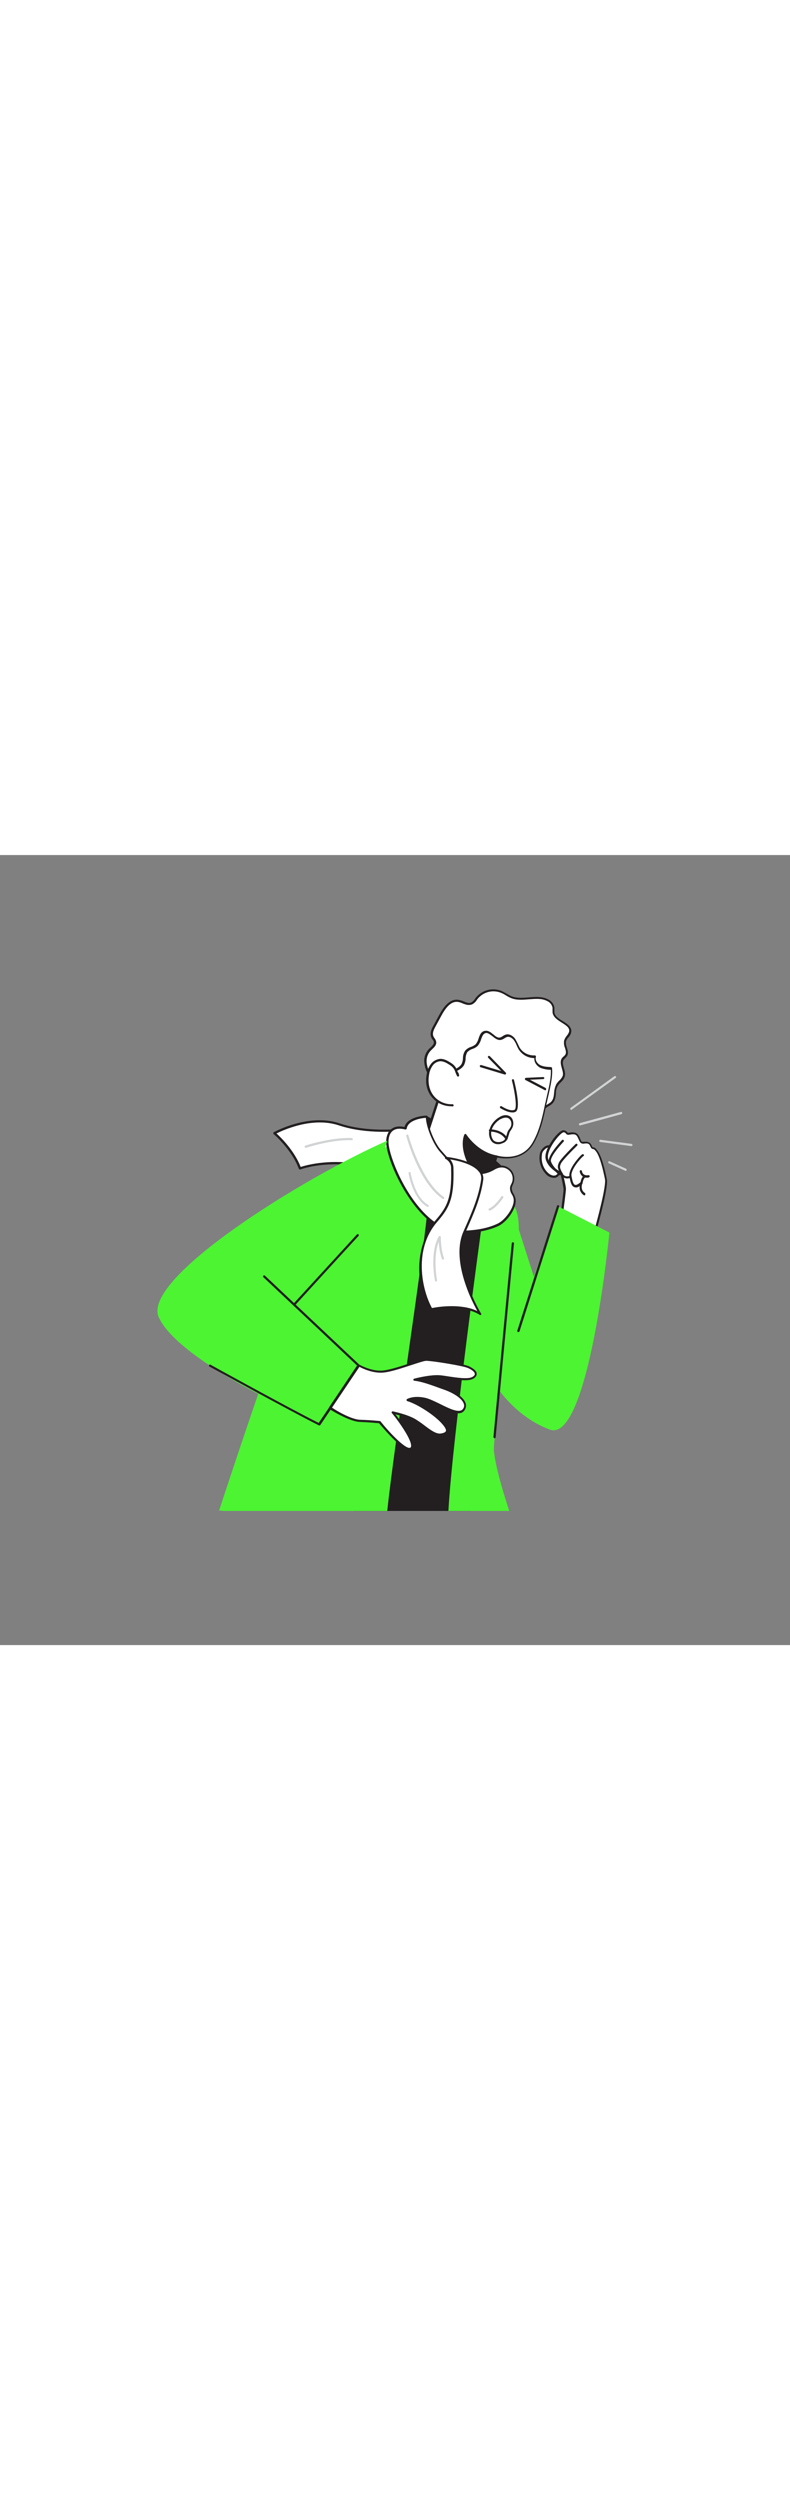 <svg version="1.1" id="Layer_1" xmlns="http://www.w3.org/2000/svg" xmlns:xlink="http://www.w3.org/1999/xlink" x="0px" y="0px" viewBox="0 0 500 500" style="width: 158px;" xml:space="preserve" data-imageid="coughing-71" imageName="Coughing" class="illustrations_image">
<rect x="0" y="0" width="500" height="500" fill="#808080" stroke="none"/>
<style type="text/css">
	.st0_coughing-71{fill:#FFFFFF;}
	.st1_coughing-71{fill:#231F20;}
	.st2_coughing-71{fill:#68E1FD;}
	.st3_coughing-71{fill:#D1D3D4;}
</style>
<g id="Character_coughing-71">
	<path class="st0_coughing-71" d="M256.9,173.7c0,0-22.7,3.3-42.1-3.2s-41.1,5.6-41.1,5.6s11.5,9.7,16.1,22.2c0,0,14.6-5.6,35.9-2.2&#10;&#9;&#9;s37.3-2.3,37.3-2.3L256.9,173.7z"/>
	<path class="st1_coughing-71" d="M189.8,199c-0.1,0-0.2,0-0.3-0.1c-0.2-0.1-0.3-0.2-0.4-0.4c-4.5-12.2-15.8-21.8-15.9-21.9&#10;&#9;&#9;c-0.3-0.2-0.3-0.7-0.1-1c0.1-0.1,0.1-0.1,0.2-0.2c0.2-0.1,22.1-12.2,41.6-5.6c19.1,6.4,41.6,3.2,41.8,3.2c0.3,0,0.7,0.2,0.8,0.5&#10;&#9;&#9;l6.2,20c0.1,0.4-0.1,0.7-0.4,0.9c-0.2,0.1-16.4,5.7-37.6,2.4c-20.9-3.3-35.4,2.1-35.6,2.2C190,199,189.9,199,189.8,199z M175,176.2&#10;&#9;&#9;c2.6,2.4,11.2,10.7,15.3,21.2c3.1-1,16.9-5,35.6-2.1c12.1,1.9,24.5,1.2,36.3-2.1l-5.8-18.8c-3.7,0.5-24.2,2.6-41.9-3.3&#10;&#9;&#9;C197.8,165.5,179.2,174.1,175,176.2z"/>
	<path class="st0_coughing-71" d="M343.2,187c-0.5,0.8-0.9,1.7-1,2.6c-0.7,4.3,0.7,8.6,3.6,11.7c1.6,1.7,4.1,3,6.2,1.9c1.1-0.6,1.8-1.7,2.1-2.9&#10;&#9;&#9;c0.2-1.2,0.2-2.5,0-3.7C353.4,192,349.4,178.9,343.2,187z"/>
	<path class="st1_coughing-71" d="M350.4,204.3c-1.9-0.1-3.8-1-5-2.5c-3.1-3.3-4.5-7.9-3.8-12.3c0.1-1,0.5-2,1.1-2.9l0,0&#10;&#9;&#9;c1.7-2.3,3.5-3.2,5.3-2.8c4.2,1.1,6.4,9.8,6.9,12.7c0.3,1.3,0.3,2.7,0,4c-0.3,1.4-1.2,2.7-2.5,3.4&#10;&#9;&#9;C351.7,204.2,351.1,204.4,350.4,204.3z M347.1,185.1c-1,0-2.1,0.8-3.3,2.3l0,0c-0.5,0.7-0.8,1.5-0.8,2.3c-0.6,4,0.6,8.2,3.5,11.1&#10;&#9;&#9;c1.4,1.5,3.6,2.6,5.3,1.8c0.9-0.5,1.5-1.4,1.7-2.5c0.2-1.1,0.2-2.3,0-3.4c-0.5-3.6-2.8-10.8-5.8-11.6&#10;&#9;&#9;C347.4,185.1,347.3,185.1,347.1,185.1z M343.2,187L343.2,187z"/>
	<path class="st0_coughing-71" d="M355.6,226.8c0,0,1.8-13.8,1.8-15.6s-2-9.6-2-9.6s-7.8-3.4-9.3-9.3s8-17.4,10.4-17.4s1.8,1.8,3.5,1.5&#10;&#9;&#9;s4.5-1,5.8,1.4s1.4,3.9,2.6,4.2s4.3-1.2,5.6,1.9s1.2-0.2,3.9,3.5s4.5,12,5.7,17.7s-8,37-8,37L355.6,226.8z"/>
	<path class="st1_coughing-71" d="M375.6,242.8c-0.2,0-0.3-0.1-0.4-0.1l-20-15.3c-0.2-0.2-0.3-0.4-0.3-0.6c0.6-4.8,1.8-14.1,1.8-15.5&#10;&#9;&#9;c-0.5-3.1-1.1-6.1-1.9-9.1c-1.5-0.7-8-4.1-9.4-9.7c-1.2-4.5,3.4-11,4.8-12.9c1.9-2.5,4.7-5.4,6.2-5.4c1-0.1,2,0.4,2.6,1.2&#10;&#9;&#9;c0.3,0.4,0.4,0.4,0.7,0.4h0.2c1.7-0.3,4.9-0.9,6.4,1.8c0.5,0.8,0.8,1.6,1,2.2c0.5,1.1,0.7,1.6,1.1,1.7c0.3,0,0.7,0,1,0&#10;&#9;&#9;c1.5-0.1,3.9-0.4,5.1,2.4c0.4,1,0.6,1.1,0.6,1.1h0.2c0.8,0,1.5,0.2,3,2.3c2.7,3.8,4.6,12.1,5.8,17.9s-7.6,36.1-8,37.4&#10;&#9;&#9;C376.1,242.6,375.9,242.8,375.6,242.8C375.7,242.8,375.6,242.8,375.6,242.8z M356.4,226.5l18.8,14.4c3.2-11,8.5-31.4,7.7-35.7&#10;&#9;&#9;c-1.2-5.8-3-13.8-5.5-17.4c-1.2-1.6-1.6-1.7-1.9-1.7c-0.8-0.1-1.3-0.3-2-2s-2-1.7-3.6-1.5c-0.5,0.1-1,0.1-1.5,0&#10;&#9;&#9;c-1.1-0.3-1.5-1.2-2.1-2.5c-0.3-0.7-0.6-1.4-1-2c-0.9-1.7-2.8-1.5-4.9-1.1h-0.2c-0.8,0.2-1.6-0.1-2.1-0.8c-0.3-0.5-0.9-0.8-1.5-0.7&#10;&#9;&#9;c-0.5,0-2.5,1.4-5.1,4.9c-2.7,3.6-5.4,8.6-4.6,11.7c1.4,5.6,8.9,8.8,8.9,8.9c0.2,0.1,0.3,0.3,0.4,0.5c0.2,0.8,2,8,2,9.8&#10;&#9;&#9;S356.7,224.1,356.4,226.5z"/>
	<path class="st1_coughing-71" d="M369.9,215.4c-0.1,0-0.3,0-0.4-0.1c-1.9-1.3-3-3.5-2.6-5.8c-1,0.8-2.2,1.1-3.4,0.7c-1.9-0.7-2.5-3.4-3.1-6.6&#10;&#9;&#9;c-0.7-3.9,3.6-9.4,5.5-11.6c2.3-2.7,2.8-2.7,3-2.7c0.4,0,0.7,0.3,0.7,0.7c0,0,0,0,0,0c0,0.3-0.2,0.5-0.5,0.6&#10;&#9;&#9;c-1.1,0.8-8.1,8.4-7.4,12.6c0.5,2.5,1,5.1,2.2,5.5c0.8,0.3,2-0.3,3.6-1.7c0.3-0.2,0.6-0.2,0.9,0c0.3,0.2,0.4,0.5,0.2,0.8&#10;&#9;&#9;c-0.1,0.2-1.6,4,1.6,6.1c0.3,0.2,0.4,0.7,0.2,1C370.3,215.3,370.1,215.4,369.9,215.4L369.9,215.4z"/>
	<path class="st0_coughing-71" d="M367.7,200.2c0,0,0.4,4,4.9,3.2"/>
	<path class="st1_coughing-71" d="M371.4,204.2c-1,0-2-0.3-2.8-0.9c-0.9-0.8-1.6-1.9-1.7-3.1c0-0.4,0.3-0.7,0.6-0.8c0.4,0,0.7,0.2,0.8,0.6&#10;&#9;&#9;c0.1,0.8,0.5,1.6,1.2,2.1c0.9,0.6,1.9,0.7,2.9,0.5c0.4-0.1,0.7,0.2,0.8,0.6c0.1,0.4-0.2,0.7-0.5,0.8c0,0,0,0,0,0&#10;&#9;&#9;C372.3,204.2,371.9,204.2,371.4,204.2z"/>
	<path class="st1_coughing-71" d="M368,208.4h-0.1c-0.4-0.1-0.7-0.4-0.6-0.8c0,0,0,0,0,0c0.1-0.5,0.7-4.9,3.3-4.9l0,0c0.4,0,0.7,0.3,0.7,0.7&#10;&#9;&#9;c0,0.4-0.3,0.7-0.7,0.7c0,0,0,0,0,0c-1,0-1.7,2.2-1.9,3.7C368.6,208.2,368.3,208.4,368,208.4z"/>
	<path class="st1_coughing-71" d="M359,204.7c-1.8,0-3.5-1.1-4.2-2.7c-1.9-3.7-2.2-4.7-1.1-7.3c1-2.4,9.6-10.8,10.6-11.8c0.3-0.3,0.7-0.3,1,0&#10;&#9;&#9;s0.3,0.7,0,1c-2.6,2.5-9.5,9.5-10.3,11.4c-0.9,2.1-0.8,2.6,1,6.1c0.7,1.7,2.7,2.4,4.4,1.7c0.1,0,0.1-0.1,0.2-0.1&#10;&#9;&#9;c0.3-0.2,0.8,0,0.9,0.3c0,0,0,0,0,0c0.2,0.3,0,0.8-0.3,0.9C360.6,204.5,359.8,204.7,359,204.7z"/>
	<path class="st1_coughing-71" d="M354.3,202.6c-0.2,0-0.3-0.1-0.5-0.2l0.5-0.5l-0.5,0.5c-0.6-0.5-5.5-4.7-6.4-8.3c-1-3.9,7.4-12.7,8.3-13.7&#10;&#9;&#9;c0.3-0.3,0.7-0.3,1,0c0,0,0,0,0,0c0.3,0.3,0.3,0.7,0,1c0,0,0,0,0,0c-3.4,3.6-8.6,10-8,12.4c0.7,2.6,4,6,6,7.6&#10;&#9;&#9;c0.3,0.2,0.4,0.7,0.1,1c-0.1,0.1-0.2,0.2-0.3,0.2C354.5,202.6,354.4,202.6,354.3,202.6z"/>
	<polygon class="st1_coughing-71" points="297.8,415.1 317.9,216.4 260.7,209.6 224.1,415.1 &#9;"/>
	<path class="st2_coughing-71 targetColor" d="M245.1,415.1c4.1-40.1,24.1-168.9,25.6-193.1c1.8-28.7-11.6-42.8-11.6-42.8s-35,5-57.3,57.6&#10;&#9;&#9;s-63.1,178-63.1,178l2.7,0.3L245.1,415.1z" style="fill: rgb(76, 244, 50);"/>
	<path class="st2_coughing-71 targetColor" d="M283.8,415.1h38.5c-2.6-8-8.8-27.3-9.7-38.3c-0.8-9,16.4-124.8,15.7-142.6s-10.4-17.8-10.4-17.8L299.5,230&#10;&#9;&#9;l5.3,5.1C304.8,235.1,286.3,369.4,283.8,415.1z" style="fill: rgb(76, 244, 50);"/>
	<path class="st2_coughing-71 targetColor" d="M324.3,224.3l13.6,42.6l15.3-44.6l32.5,16.6c0,0-13,134-37.8,124.7S310.7,331,310.7,331L324.3,224.3z" style="fill: rgb(76, 244, 50);"/>
	<path class="st0_coughing-71" d="M228,358.1c6.8,0.2,12.3,0.8,12.3,0.8s15.9,19.7,19.8,16.6s-10.6-21.8-11.6-22.8c0,0,8.7,1.8,14,4.8&#10;&#9;&#9;s11.7,10,16.5,9.2s5.1-3,0.4-8s-15-11.7-21.6-13.8c0,0,3.7-2.3,11-0.7s20.4,11.8,24.3,7.1s-3.3-10.4-11.9-13.6s-14.2-5.2-19.1-5.8&#10;&#9;&#9;c0,0,10.6-2.9,16.8-2.1s17.2,3.2,20.7,0.8s0.3-5-3.1-6.5s-23.4-4.7-26.8-4.7S250.9,326,243,327s-16-3.9-16-3.9l-18.1,27&#10;&#9;&#9;C208.9,350.1,221.3,358,228,358.1z"/>
	<path class="st1_coughing-71" d="M259.2,376.5c-5.1,0-16.4-13.5-19.3-16.9c-1.2-0.1-6.2-0.6-12-0.8l0,0c-6.9-0.2-18.9-7.9-19.5-8.2&#10;&#9;&#9;c-0.3-0.2-0.4-0.6-0.2-0.9c0,0,0,0,0-0.1l18.1-27c0.2-0.3,0.6-0.4,0.9-0.2c0.1,0,8,4.7,15.5,3.8c4.3-0.5,10.8-2.6,16.6-4.5&#10;&#9;&#9;c4.8-1.6,8.6-2.9,10.3-2.9l0,0c3.5,0,23.5,3.1,27.1,4.7c3.2,1.5,4.9,3.1,5,4.7c0.1,1.1-0.5,2.1-1.8,3c-3.1,2.2-11.1,0.9-17.5-0.1&#10;&#9;&#9;c-1.3-0.2-2.5-0.4-3.6-0.5c-3.9-0.5-9.6,0.5-13.2,1.3c4.1,0.9,8.9,2.6,15.3,5l0.6,0.2c5.7,2.1,12.1,5.8,13.3,10.1&#10;&#9;&#9;c0.4,1.6,0,3.3-1.1,4.6c-2.9,3.5-9.5,0.2-16-3c-3.4-1.7-6.6-3.3-9.1-3.8c-2.9-0.7-5.9-0.7-8.8,0c6.9,2.7,15.9,8.9,20.1,13.3&#10;&#9;&#9;c2.9,3.1,4,5.2,3.4,6.8s-2.7,2.1-4.3,2.4c-3.6,0.5-7.7-2.6-11.6-5.6c-1.7-1.4-3.5-2.6-5.3-3.7c-3.7-1.9-7.7-3.3-11.8-4.2&#10;&#9;&#9;c3.4,4.2,11.2,15.2,11.1,20c0,0.8-0.3,1.6-0.9,2.1C260.2,376.3,259.7,376.5,259.2,376.5z M228,357.4c6.7,0.2,12.3,0.8,12.4,0.8&#10;&#9;&#9;c0.2,0,0.4,0.1,0.5,0.3c6.4,8,16.5,18.3,18.9,16.5c0.3-0.3,0.4-0.7,0.4-1.1c0.1-5.2-11.2-19.8-12.1-20.6c-0.3-0.3-0.3-0.7-0.1-1&#10;&#9;&#9;c0.2-0.2,0.4-0.3,0.7-0.2c0.4,0.1,8.9,1.8,14.2,4.9c1.9,1.2,3.7,2.4,5.5,3.8c3.7,2.8,7.6,5.8,10.6,5.3c1.9-0.3,2.9-0.8,3.2-1.5&#10;&#9;&#9;s-0.1-2.2-3.1-5.4c-4.9-5.2-15-11.7-21.3-13.6c-0.4-0.1-0.6-0.5-0.5-0.9c0.1-0.2,0.2-0.3,0.3-0.4c0.2-0.1,4.1-2.4,11.5-0.8&#10;&#9;&#9;c2.6,0.6,5.9,2.2,9.4,3.9c5.6,2.8,12,6,14.3,3.4c0.8-0.9,1.2-2.1,0.8-3.3c-0.8-3.1-5.7-6.7-12.4-9.1l-0.6-0.2&#10;&#9;&#9;c-8.2-3-13.7-5-18.4-5.5c-0.3,0-0.6-0.3-0.6-0.6c0-0.3,0.2-0.6,0.5-0.7c0.4-0.1,10.9-2.9,17.1-2.1c1.1,0.1,2.3,0.3,3.6,0.5&#10;&#9;&#9;c5.9,0.9,13.9,2.2,16.5,0.3c0.9-0.6,1.3-1.2,1.2-1.8c-0.1-1.1-1.6-2.4-4.2-3.6c-3.2-1.5-22.9-4.6-26.5-4.6l0,0&#10;&#9;&#9;c-1.4,0-5.5,1.4-9.8,2.8c-5.8,1.9-12.5,4.1-16.9,4.6c-6.9,0.8-13.8-2.6-15.8-3.7l-17.3,25.8C212.4,351.4,222.4,357.3,228,357.4&#10;&#9;&#9;L228,357.4z"/>
	<path class="st1_coughing-71" d="M269.9,165.6c0,0,46.3,26.4,49,34.1c2.2,6.3-39.6-2.7-46.9-7.8S269.9,165.6,269.9,165.6z"/>
	<path class="st1_coughing-71" d="M313.6,202.7c-11.6,0-36.7-6.4-42-10.1c-7.6-5.4-2.6-26.2-2.4-27c0.1-0.4,0.5-0.6,0.9-0.5c0,0,0.1,0,0.1,0.1&#10;&#9;&#9;c1.9,1.1,46.6,26.6,49.3,34.5c0.3,0.8,0,1.6-0.6,2.1C318,202.4,316.1,202.7,313.6,202.7z M270.4,166.7c-0.9,4.1-3.9,20.4,2,24.7&#10;&#9;&#9;c8,5.7,42.2,11.8,45.6,9.2c0.2-0.1,0.3-0.3,0.2-0.5c0,0,0,0,0,0C316.1,194,283.8,174.4,270.4,166.7L270.4,166.7z"/>
	<path class="st0_coughing-71" d="M295,94c1.1,0.4,2.4,0.4,3.5,0c1.5-0.7,2.3-2.2,3.3-3.4c3.8-4.5,10-6.1,15.5-3.9c2.2,0.9,4,2.4,6.2,3.3&#10;&#9;&#9;c7.2,2.9,16-1.7,22.9,1.8c1.9,0.9,3.4,2.6,3.8,4.7c0.1,1-0.1,2,0,3c0.7,5.7,11.7,6.8,10.6,12.5c-0.4,2.2-2.8,3.6-3.2,5.8&#10;&#9;&#9;c-0.6,3,2.4,6.3,0.8,8.9c-0.5,0.9-1.5,1.4-2.1,2.3c-2.2,3.1,1.7,7.6,0.4,11.2c-0.7,2.1-2.9,3.2-4.1,5.1c-2.1,3.3-0.6,8.1-3.1,11&#10;&#9;&#9;c-1.1,1.3-2.9,2-4.2,3.1c-2.9,2.4-3.7,6.4-5.7,9.6c-7.5,11.9-41.5-5.8-49.7-11c-8.1-5.2-28-23.9-17.8-34.7c1.4-1.5,3.5-2.8,3.2-4.8&#10;&#9;&#9;c-0.1-1.3-1.2-2.2-1.7-3.4c-0.9-2.2,0.2-4.6,1.4-6.7l3.9-7.2c2.4-4.4,6-9.5,11-8.8C291.5,92.5,293.3,93.5,295,94z"/>
	<path class="st1_coughing-71" d="M330.1,173.7c-13.8,0-35.5-11.9-40.7-15.2c-6-3.8-19.5-15.8-20.8-26.6c-0.5-3.4,0.6-6.8,2.9-9.2&#10;&#9;&#9;c0.3-0.3,0.6-0.6,1-0.9c1.1-1.1,2.2-2.1,2.1-3.3c-0.1-0.7-0.4-1.3-0.9-1.8c-0.3-0.4-0.6-0.9-0.8-1.4c-1.1-2.7,0.5-5.7,1.4-7.3&#10;&#9;&#9;l3.9-7.2c1.4-2.5,5.5-10,11.7-9.2c1.2,0.2,2.4,0.5,3.5,1c0.6,0.2,1.2,0.5,1.9,0.7l0,0c1,0.4,2,0.4,3,0c1-0.6,1.8-1.4,2.4-2.4&#10;&#9;&#9;l0.6-0.8c4-4.8,10.6-6.4,16.3-4c1,0.5,2,1,3,1.6c1,0.6,2.1,1.2,3.2,1.7c3.3,1.3,7.1,1,10.8,0.7c4.1-0.4,8.5-0.7,12.2,1.2&#10;&#9;&#9;c2.2,1,3.7,2.9,4.1,5.3c0,0.5,0,1.1,0,1.6c0,0.5,0,0.9,0,1.4c0.3,2.4,2.8,4,5.3,5.5c2.9,1.8,6,3.8,5.3,7.2&#10;&#9;&#9;c-0.3,1.2-0.9,2.3-1.8,3.2c-0.7,0.7-1.2,1.6-1.5,2.6c-0.1,1.3,0.1,2.6,0.6,3.8c0.6,1.8,1.1,3.6,0.1,5.3c-0.3,0.5-0.8,1-1.2,1.4&#10;&#9;&#9;c-0.3,0.3-0.6,0.6-0.9,0.9c-1,1.4-0.5,3.3,0.1,5.3s1.1,3.9,0.4,5.8c-0.5,1.3-1.4,2.4-2.4,3.3c-2,1.7-3.2,4.3-3,6.9&#10;&#9;&#9;c-0.2,2.2-0.5,4.4-2,6.2c-0.8,0.8-1.7,1.5-2.7,2c-0.6,0.3-1.1,0.7-1.7,1.1c-1.8,1.4-2.7,3.5-3.7,5.8c-0.5,1.3-1.2,2.5-1.9,3.7&#10;&#9;&#9;c-1.4,2.1-3.5,3.6-6,4C332.7,173.6,331.4,173.7,330.1,173.7z M289,92.9c-3.3,0-6.4,2.8-9.5,8.5l-3.9,7.2c-1.1,2-2.1,4.2-1.3,6.1&#10;&#9;&#9;c0.2,0.4,0.4,0.8,0.7,1.2c0.6,0.7,0.9,1.5,1.1,2.4c0.2,1.9-1.2,3.3-2.5,4.5c-0.3,0.3-0.6,0.6-0.9,0.9c-2.1,2.1-3,5.1-2.6,8.1&#10;&#9;&#9;c1.2,9.7,13.7,21.4,20.2,25.6c7.5,4.8,31.9,17.2,43.6,14.6c2.1-0.4,4-1.6,5.2-3.4c0.7-1.1,1.3-2.3,1.8-3.5c1-2.3,2.1-4.6,4.1-6.3&#10;&#9;&#9;c0.6-0.4,1.2-0.9,1.8-1.2c0.9-0.5,1.7-1,2.3-1.8c1.2-1.4,1.4-3.3,1.6-5.4c0.1-1.9,0.6-3.8,1.5-5.6c0.6-0.8,1.2-1.6,1.9-2.2&#10;&#9;&#9;c0.9-0.8,1.5-1.7,2-2.7c0.5-1.5,0-3.1-0.5-4.9c-0.6-2.2-1.3-4.5,0.1-6.5c0.3-0.4,0.7-0.8,1.1-1.1c0.4-0.3,0.7-0.7,1-1.1&#10;&#9;&#9;c0.7-1.2,0.3-2.6-0.2-4.2c-0.6-1.4-0.8-2.9-0.6-4.5c0.3-1.2,0.9-2.2,1.7-3.2c0.7-0.8,1.2-1.7,1.5-2.6c0.5-2.5-1.9-4-4.6-5.7&#10;&#9;&#9;s-5.5-3.5-5.9-6.5c0-0.6,0-1.1,0-1.7c0-0.4,0-0.9,0-1.3c-0.4-1.9-1.6-3.4-3.4-4.2c-3.4-1.8-7.3-1.4-11.5-1.1&#10;&#9;&#9;c-3.8,0.3-7.8,0.7-11.4-0.8c-1.2-0.5-2.3-1.1-3.4-1.8c-0.9-0.6-1.9-1.1-2.9-1.5c-5.2-2.1-11.1-0.6-14.7,3.7&#10;&#9;&#9;c-0.2,0.3-0.4,0.5-0.6,0.8c-0.7,1.2-1.8,2.2-3,2.8c-1.3,0.5-2.7,0.5-4,0.1l0,0c-0.6-0.2-1.3-0.4-2-0.7c-1-0.5-2.1-0.8-3.2-1&#10;&#9;&#9;C289.4,93,289.2,92.9,289,92.9z"/>
	<path class="st0_coughing-71" d="M314.3,190.8l-8.5,26.3c0,0-11.8,16.9-28.1,5.4s-13.9-26.4-13.9-26.4l10.2-31.2c2-6.2,4-12.4,6.1-18.6&#10;&#9;&#9;c0.7-2.1,1.2-4.5,2.5-6.3c2.7-3.6,8.2-3.6,10.4-7.6c1.4-2.5,0.4-5.9,2.1-8.2s5-2.2,6.8-4.2c2.2-2.4,1.9-7.4,5.1-8.1&#10;&#9;&#9;c3.6-0.8,6.1,4.9,9.7,4.3c1.4-0.3,2.5-1.5,3.9-1.9c2-0.5,4,0.9,5.1,2.6s1.7,3.7,2.8,5.5c2.2,3.5,6.1,5.5,10.2,5.2&#10;&#9;&#9;c-0.8,2.5,1,5.2,3.4,6.3c2,1,4.6,1.1,6.8,1.2c0.6,6.6-1.9,14.7-3.2,21.2c-1.8,8.7-3.7,18.3-8.3,26.1&#10;&#9;&#9;C329.8,195.4,314.3,190.8,314.3,190.8z"/>
	<path class="st1_coughing-71" d="M289.1,227.2c-4.3-0.1-8.4-1.6-11.8-4.2c-16.4-11.6-14.2-26.9-14.2-27l12.2-37.5c1.3-4.1,2.7-8.2,4-12.4&#10;&#9;&#9;c0.2-0.5,0.3-1,0.5-1.5c0.4-1.8,1.1-3.5,2.1-5c1.4-1.8,3.4-2.8,5.3-3.7s4-1.9,5-3.8c0.5-1.1,0.8-2.4,0.8-3.6c0-1.7,0.5-3.3,1.4-4.7&#10;&#9;&#9;c1-1.1,2.3-2,3.8-2.4c1.1-0.4,2.2-1,3-1.8c0.8-1.1,1.4-2.3,1.7-3.5c0.7-2.1,1.5-4.3,3.8-4.8s3.8,0.9,5.5,2.2c1.4,1.2,2.8,2.3,4.2,2&#10;&#9;&#9;c0.7-0.2,1.3-0.5,1.8-0.9c0.6-0.4,1.3-0.8,2-1c2.3-0.6,4.7,1,5.9,2.8c0.6,1,1.1,2,1.6,3c0.4,0.9,0.8,1.7,1.2,2.5&#10;&#9;&#9;c2.1,3.3,5.7,5.1,9.6,4.9c0.4,0,0.7,0.3,0.7,0.6c0,0.1,0,0.2,0,0.3c-0.7,2.2,1,4.5,3,5.4s4.4,1,6.5,1.1c0.4,0,0.6,0.3,0.7,0.6&#10;&#9;&#9;c0.5,5.3-1,11.5-2.2,17c-0.4,1.5-0.7,3-1,4.4l-0.2,0.7c-1.7,8.4-3.7,17.9-8.2,25.6c-6.9,11.8-20.2,9.6-23.3,8.9l-8.3,25.7&#10;&#9;&#9;c0,0.1-0.1,0.1-0.1,0.2c-0.2,0.3-5.6,7.9-14.3,9.4C291,227.1,290.1,227.2,289.1,227.2z M307.8,112.6c-0.2,0-0.4,0-0.5,0.1&#10;&#9;&#9;c-1.5,0.4-2.1,2-2.8,3.9c-0.4,1.5-1.1,2.8-2,4c-1,1-2.2,1.7-3.5,2.1c-1.2,0.4-2.3,1.1-3.2,2c-0.7,1.2-1.1,2.6-1.1,4&#10;&#9;&#9;c0,1.4-0.4,2.9-1,4.2c-1.3,2.2-3.5,3.3-5.7,4.3c-1.9,0.9-3.7,1.7-4.8,3.3c-0.9,1.4-1.5,2.9-1.9,4.6c-0.1,0.5-0.3,1-0.5,1.5&#10;&#9;&#9;c-1.3,4.1-2.7,8.2-4,12.4l-12.2,37.4c0,0-2.1,14.5,13.6,25.6c6.5,4.6,13,5.1,19.4,1.6c3-1.7,5.6-4,7.7-6.7l8.4-26.2&#10;&#9;&#9;c0.1-0.4,0.5-0.6,0.9-0.5c0,0,0,0,0,0c0.6,0.2,15.1,4.3,22.4-8.1c4.4-7.5,6.3-16.4,8.1-25.1l0.2-0.7c0.3-1.4,0.6-2.9,1-4.5&#10;&#9;&#9;c1.2-5.2,2.6-11,2.3-15.9c-2.2,0-4.4-0.4-6.5-1.2c-2.3-1.1-4.2-3.6-3.9-6.2c-4.1,0-7.8-2.1-10-5.6c-0.5-0.9-0.9-1.7-1.3-2.7&#10;&#9;&#9;c-0.4-1-0.9-1.9-1.5-2.8c-1-1.4-2.7-2.7-4.4-2.3c-0.6,0.2-1.1,0.5-1.6,0.8c-0.7,0.5-1.5,0.9-2.3,1.1c-2.1,0.4-3.8-1-5.4-2.3&#10;&#9;&#9;C310.2,113.6,309,112.6,307.8,112.6z M305.8,217.1L305.8,217.1z"/>
	<path class="st0_coughing-71" d="M286.2,158.3c-4.1,0.1-8.1-1.3-11.1-4.1c-4.3-4-5.5-9.9-4.4-15.6c0.3-2.1,1.1-4.1,2.3-5.8&#10;&#9;&#9;c1.2-1.7,3.1-2.9,5.3-3.1c2.5-0.1,4.8,1.3,6.9,2.7c3.1,2.1,2.9,4,4.5,7c-0.2-0.3-0.2-1-0.4-1.3"/>
	<path class="st1_coughing-71" d="M285.6,159c-4.1,0-8-1.5-10.9-4.3c-4.2-3.9-5.9-9.8-4.6-16.2c0.3-2.2,1.2-4.3,2.5-6.1c1.3-1.9,3.5-3.1,5.8-3.4&#10;&#9;&#9;c2.9-0.2,5.5,1.6,7.4,2.8c1.8,1.2,3.1,2.9,3.7,5c0.1,0.2,0.2,0.5,0.3,0.7c0.1,0.1,0.2,0.1,0.3,0.2c0.1,0.3,0.2,0.6,0.3,0.9&#10;&#9;&#9;c0,0.1,0.1,0.3,0.1,0.4c0,0,0,0,0,0.1c0.2,0.3,0.1,0.8-0.2,1c-0.3,0.2-0.8,0.1-1-0.2l0,0c0-0.1-0.1-0.1-0.1-0.2&#10;&#9;&#9;c-0.4-0.8-0.7-1.5-1-2.3c-0.5-1.8-1.6-3.3-3.2-4.3c-2.2-1.5-4.3-2.7-6.5-2.6c-1.9,0.2-3.6,1.2-4.7,2.8c-1.1,1.6-1.9,3.5-2.2,5.5&#10;&#9;&#9;c-1.1,5.9,0.4,11.4,4.2,15c2.9,2.7,6.7,4.1,10.6,3.9c0.4,0,0.7,0.3,0.7,0.7c0,0.4-0.3,0.7-0.7,0.7c0,0,0,0,0,0L285.6,159z"/>
	<path class="st1_coughing-71" d="M310.8,201.7c0,0-9.5,3.1-14.4-7.6s-1.8-16.9-1.8-16.9s7,11.3,19.7,13.6L310.8,201.7z"/>
	<path class="st1_coughing-71" d="M307.6,202.8c-3.4,0-8.7-1.3-11.9-8.4c-5-10.9-1.9-17.3-1.8-17.5c0.1-0.2,0.3-0.4,0.6-0.4&#10;&#9;&#9;c0.3,0,0.5,0.1,0.6,0.3c0.1,0.1,7,11.1,19.2,13.3c0.2,0,0.4,0.2,0.5,0.3c0.1,0.2,0.1,0.4,0.1,0.6l-3.5,11c-0.1,0.2-0.2,0.4-0.4,0.4&#10;&#9;&#9;C309.9,202.7,308.8,202.9,307.6,202.8z M310.8,201.7L310.8,201.7z M294.8,178.7c-0.6,2.2-1.3,7.5,2.2,15.1&#10;&#9;&#9;c4.1,9.1,11.5,7.8,13.2,7.4l3.2-9.9C303.3,189.2,296.9,181.6,294.8,178.7L294.8,178.7z"/>
	<path class="st0_coughing-71" d="M324.7,142.5c0,0,4.5,17.6,1.4,19.3s-8.9-2.2-8.9-2.2"/>
	<path class="st1_coughing-71" d="M324.2,162.9c-3.3,0-7.2-2.6-7.5-2.7c-0.3-0.2-0.4-0.7-0.2-1c0.2-0.3,0.7-0.4,1-0.2c1.5,1,5.9,3.4,8.2,2.2&#10;&#9;&#9;c1.6-0.9,0.4-10.3-1.7-18.5c-0.1-0.4,0.1-0.8,0.5-0.8c0.4-0.1,0.8,0.1,0.8,0.5c1.1,4.3,4.4,18.3,1,20.1&#10;&#9;&#9;C325.7,162.8,325,163,324.2,162.9z"/>
	<polyline class="st0_coughing-71" points="304.4,133.6 319.6,138.2 309.5,127.9 &#9;"/>
	<path class="st1_coughing-71" d="M319.6,138.9c-0.1,0-0.1,0-0.2,0l-15.2-4.6c-0.4-0.1-0.6-0.5-0.5-0.9s0.5-0.6,0.9-0.5l12.6,3.8l-8.2-8.4&#10;&#9;&#9;c-0.3-0.3-0.3-0.7,0-1c0,0,0,0,0,0c0.3-0.3,0.7-0.3,1,0l10.1,10.4c0.2,0.2,0.3,0.6,0.1,0.9C320.1,138.8,319.9,138.9,319.6,138.9z"/>
	<polyline class="st0_coughing-71" points="344,141.3 332.9,141.9 345.1,148.2 &#9;"/>
	<path class="st1_coughing-71" d="M345.1,148.9c-0.1,0-0.2,0-0.3-0.1l-12.2-6.4c-0.3-0.1-0.4-0.5-0.4-0.8c0.1-0.3,0.3-0.5,0.6-0.6l11-0.5&#10;&#9;&#9;c0.4,0,0.7,0.3,0.7,0.6c0,0,0,0,0,0c0,0.4-0.3,0.7-0.6,0.7c0,0,0,0,0,0l-8.5,0.4l9.9,5.2c0.3,0.2,0.5,0.6,0.3,0.9c0,0,0,0,0,0&#10;&#9;&#9;C345.6,148.8,345.4,148.9,345.1,148.9z"/>
	<path class="st0_coughing-71" d="M315.2,167.3c-4,2.9-6.6,8.1-4,12.8c1.2,2.2,4.1,2.6,6.3,1.9c3.6-1.1,3.2-3.6,4.3-6.5c0.5-0.9,1-1.8,1.6-2.6&#10;&#9;&#9;c1.1-1.8,1.1-4,0-5.7c-1.5-2.2-4.1-2-6.2-1C316.5,166.4,315.9,166.8,315.2,167.3z"/>
	<path class="st1_coughing-71" d="M315.4,183c-2,0.1-3.8-0.9-4.8-2.6c-2.8-5.2,0.2-10.7,4.2-13.7l0,0c0.7-0.5,1.4-0.9,2.1-1.3&#10;&#9;&#9;c2.9-1.4,5.6-0.9,7.1,1.2c1.2,2,1.2,4.5,0,6.5c-0.2,0.3-0.4,0.7-0.6,1c-0.4,0.5-0.7,1-0.9,1.5c-0.2,0.7-0.4,1.3-0.6,1.9&#10;&#9;&#9;c-0.6,2.1-1.1,4.1-4.2,5C316.9,182.9,316.2,183,315.4,183z M315.6,167.9c-3.5,2.6-6.3,7.4-3.8,11.9c1,1.9,3.6,2.2,5.5,1.6&#10;&#9;&#9;c2.4-0.8,2.7-2.1,3.3-4.1c0.2-0.6,0.4-1.3,0.6-2c0.3-0.7,0.6-1.3,1.1-1.8c0.2-0.3,0.4-0.6,0.6-0.9c1-1.5,1-3.5,0-5&#10;&#9;&#9;c-1.6-2.3-4.5-1.2-5.3-0.8C316.8,167.1,316.2,167.4,315.6,167.9L315.6,167.9z"/>
	<path class="st0_coughing-71" d="M288.7,197.2c-3.9-2.6-6.9-6.1-10.3-10c-4-4.6-8.4-15-8.5-21.5c0,0-12.3,0.4-13.4,7.4c0,0-10.6-3.6-11.4,7.8&#10;&#9;&#9;s19.5,58.4,45.9,57.8c8.1-0.2,16.8-1.1,24.3-4.6c4.9-2.3,11.6-11.1,10.2-16.9c-0.6-2.3-2.6-4.3-2.3-6.6c0.2-1,0.6-2,1.1-2.9&#10;&#9;&#9;c1.6-4-0.4-8.4-4.4-10c-1.4-0.6-3-0.7-4.5-0.3c-2,0.4-3.7,1.7-5.6,2.5c-4.3,1.8-9.1,2.1-13.6,0.8&#10;&#9;&#9;C293.6,199.9,291,198.8,288.7,197.2z"/>
	<path class="st1_coughing-71" d="M290.6,239.3c-8,0-16-4.1-23.7-12.3c-13.7-14.4-23-38-22.5-46.3c0.3-3.6,1.5-6.2,3.7-7.6&#10;&#9;&#9;c2.8-1.9,6.3-1.3,7.9-1c1.9-6.8,13.4-7.2,13.9-7.2c0.2,0,0.4,0.1,0.5,0.2c0.1,0.1,0.2,0.3,0.2,0.5c0.2,6.6,4.6,16.7,8.4,21.1&#10;&#9;&#9;l0.1,0.1c3.4,3.9,6.3,7.2,10,9.8l0,0c2.3,1.5,4.8,2.7,7.4,3.4c4.3,1.3,9,1,13.1-0.7c0.6-0.3,1.2-0.6,1.7-0.9c1.3-0.7,2.6-1.3,4-1.7&#10;&#9;&#9;c4.5-1,9,1.8,10,6.3c0.4,1.7,0.2,3.4-0.4,5c-0.1,0.3-0.3,0.6-0.4,0.9c-0.3,0.6-0.5,1.2-0.6,1.8c0,1.3,0.4,2.5,1.1,3.6&#10;&#9;&#9;c0.5,0.9,0.9,1.8,1.2,2.8c1.5,6.1-5.5,15.2-10.6,17.6c-8.3,3.9-18,4.6-24.5,4.7L290.6,239.3z M252.9,173.2c-1.4,0-2.8,0.3-4,1.1&#10;&#9;&#9;c-1.8,1.2-2.8,3.4-3,6.5c-0.5,7.2,8.3,30.7,22.1,45.2c7.6,8,15.4,12,23.1,11.8c6.5-0.1,16-0.7,24-4.6c4.6-2.2,11.1-10.8,9.9-16&#10;&#9;&#9;c-0.2-0.9-0.6-1.7-1-2.4c-0.9-1.3-1.3-2.9-1.2-4.4c0.1-0.8,0.4-1.5,0.8-2.2c0.1-0.3,0.3-0.6,0.4-0.9c1.4-3.6-0.4-7.7-4-9.1&#10;&#9;&#9;c-1.3-0.5-2.7-0.6-4.1-0.3c-1.3,0.3-2.5,0.9-3.6,1.6c-0.6,0.3-1.2,0.6-1.8,0.9c-4.5,1.9-9.4,2.2-14.1,0.8c-2.8-0.7-5.4-1.9-7.8-3.6&#10;&#9;&#9;l0,0c-3.9-2.6-7-6.2-10.3-10l-0.1-0.1c-3.8-4.4-8.2-14.4-8.7-21.2c-2.5,0.2-11.2,1.3-12.1,6.8c0,0.2-0.2,0.4-0.3,0.5&#10;&#9;&#9;c-0.2,0.1-0.4,0.1-0.6,0.1C255.3,173.4,254.1,173.2,252.9,173.2z"/>
	<path class="st0_coughing-71" d="M282.3,191.5c2.5,1.3,4,3.8,4,6.6c0.6,20.2-3.3,25.5-10.4,33.8c-8.9,10.3-15.4,33.4-2.9,55.6&#10;&#9;&#9;c0,0,19.9-4.3,31,2.9c0,0-19.2-31.2-10.1-51.8c4.9-11.2,9.5-21.3,11.2-32.9S282.3,191.5,282.3,191.5z"/>
	<path class="st1_coughing-71" d="M304,291.1c-0.1,0-0.3,0-0.4-0.1c-10.7-7-30.3-2.9-30.5-2.8c-0.3,0.1-0.6-0.1-0.8-0.3&#10;&#9;&#9;c-5.6-9.9-8-21.3-6.6-32.6c1.1-9.2,4.6-17.9,9.6-23.7c7.1-8.3,10.8-13.5,10.2-33.3c0.1-2.5-1.3-4.8-3.5-6c-0.3-0.1-0.5-0.5-0.4-0.8&#10;&#9;&#9;c0.1-0.3,0.4-0.6,0.8-0.5c0.7,0.1,16.3,1.7,21.7,8.6c1.4,1.8,2.1,4.1,1.7,6.3c-1.6,11.2-6,21.1-10.6,31.5l-0.7,1.6&#10;&#9;&#9;c-8.8,20.1,9.8,50.9,10,51.2c0.2,0.3,0.1,0.6-0.1,0.9C304.3,291,304.2,291.1,304,291.1z M285.9,285.5c5.3,0,11.3,0.7,16.2,3.1&#10;&#9;&#9;c-2.8-5.2-5.3-10.5-7.2-16.1c-3.4-9.6-6.4-23.3-1.6-34.2l0.7-1.6c4.6-10.4,8.9-20.2,10.5-31.2c0.3-1.9-0.2-3.8-1.5-5.2&#10;&#9;&#9;c-3.8-4.8-13.4-6.9-18.1-7.7c1.3,1.5,2.1,3.5,2.1,5.5c0.6,20.3-3.2,25.8-10.5,34.3c-14.6,17-9.8,42.1-3.1,54.3&#10;&#9;&#9;C277.5,285.9,281.7,285.5,285.9,285.5L285.9,285.5z"/>
	<path class="st2_coughing-71 targetColor" d="M245.1,180.8C192.2,204,89.2,268,100.5,292.6s74.5,54.2,74.5,54.2l35.2-50.5L245.1,180.8z" style="fill: rgb(76, 244, 50);"/>
	<path class="st1_coughing-71" d="M202,361c-0.1,0-0.2,0-0.3-0.1c-20-10.1-68.5-36.9-69-37.1c-0.4-0.1-0.5-0.6-0.4-0.9c0.1-0.4,0.6-0.5,0.9-0.4&#10;&#9;&#9;c0,0,0.1,0,0.1,0.1c0.5,0.3,48.1,26.6,68.4,36.8l24.4-36.2l-59.4-56c-0.3-0.3-0.3-0.7,0-1s0.7-0.3,1,0l0,0l59.9,56.5&#10;&#9;&#9;c0.2,0.2,0.3,0.6,0.1,0.9l-25,37.2C202.5,360.9,202.2,361,202,361z"/>
	<path class="st1_coughing-71" d="M186.2,285.2c-0.4,0-0.7-0.3-0.7-0.7c0-0.2,0.1-0.3,0.2-0.5c0.3-0.3,26.6-29.1,40.2-43.9c0.3-0.3,0.7-0.3,1,0&#10;&#9;&#9;s0.3,0.7,0,1l0,0c-13.6,14.7-39.9,43.6-40.2,43.9C186.6,285.1,186.4,285.2,186.2,285.2z"/>
	<path class="st1_coughing-71" d="M320.5,180.3c-0.3,0-0.5-0.1-0.6-0.4c-2.8-5-9.7-4.9-9.8-4.9c-0.4,0-0.7-0.3-0.7-0.7c0-0.4,0.3-0.7,0.7-0.7&#10;&#9;&#9;c0,0,0,0,0,0c0.3,0,7.8-0.1,11.1,5.6c0.2,0.3,0.1,0.8-0.3,0.9c0,0,0,0,0,0C320.7,180.3,320.6,180.3,320.5,180.3z"/>
	<path class="st3_coughing-71" d="M280.5,217.7c-0.1,0-0.3,0-0.4-0.1c-15-10.3-22.6-38.6-23-39.8c-0.1-0.4,0.1-0.8,0.5-0.9&#10;&#9;&#9;c0.4-0.1,0.8,0.1,0.9,0.5c0.1,0.3,7.9,29,22.4,39c0.3,0.2,0.4,0.6,0.2,1c0,0,0,0,0,0C280.9,217.6,280.7,217.7,280.5,217.7z"/>
	<path class="st3_coughing-71" d="M309.9,225c-0.4,0-0.7-0.3-0.7-0.7c0-0.3,0.2-0.5,0.4-0.6c3.9-1.7,7.6-7.5,7.7-7.6c0.2-0.3,0.6-0.4,1-0.2&#10;&#9;&#9;c0,0,0,0,0,0c0.3,0.2,0.4,0.6,0.2,1c0,0,0,0,0,0c-0.2,0.2-4,6.2-8.3,8.1C310.2,225,310,225,309.9,225z"/>
	<path class="st3_coughing-71" d="M276,270c-0.3,0-0.6-0.2-0.7-0.6c-0.1-0.7-3.5-17.6,2.4-28c0.2-0.3,0.5-0.4,0.8-0.3c0.3,0.1,0.5,0.4,0.5,0.7&#10;&#9;&#9;c0,0.1-0.1,7.5,2,13.3c0.1,0.4,0,0.8-0.4,0.9c-0.4,0.1-0.8,0-0.9-0.4c0,0,0,0,0,0c-1.2-3.5-1.9-7.2-2-10.9&#10;&#9;&#9;c-3.9,10-1.1,24.3-1.1,24.4c0.1,0.4-0.2,0.7-0.5,0.8c0,0,0,0,0,0L276,270z"/>
	<path class="st3_coughing-71" d="M270.7,222.7c-0.1,0-0.2,0-0.3-0.1c-9.2-5.2-11.7-20.5-11.8-21.2c-0.1-0.4,0.2-0.8,0.5-0.8&#10;&#9;&#9;c0.4-0.1,0.8,0.2,0.8,0.5c0,0,0,0.1,0,0.1c0,0.1,2.5,15.3,11.1,20.2c0.3,0.2,0.5,0.6,0.3,1C271.2,222.6,271,222.7,270.7,222.7z"/>
	<path class="st3_coughing-71" d="M193.5,185.3c-0.3,0-0.6-0.2-0.7-0.5c-0.1-0.4,0.1-0.8,0.4-0.9c0.2-0.1,16.7-5.4,29.4-4.8&#10;&#9;&#9;c0.4,0,0.7,0.3,0.7,0.7c0,0,0,0,0,0c0,0.4-0.3,0.7-0.7,0.7c0,0,0,0,0,0c-12.4-0.6-28.7,4.7-28.9,4.8&#10;&#9;&#9;C193.6,185.3,193.5,185.3,193.5,185.3z"/>
	<path class="st1_coughing-71" d="M313,369.1L313,369.1c-0.4,0-0.7-0.4-0.7-0.8c0.1-1.1,10-107.2,11.6-122.6c0-0.4,0.4-0.7,0.8-0.6&#10;&#9;&#9;c0.4,0,0.7,0.4,0.6,0.8c-1.5,15.4-11.5,121.6-11.6,122.6C313.7,368.9,313.4,369.1,313,369.1z"/>
	<path class="st1_coughing-71" d="M328.1,301.9c-0.1,0-0.1,0-0.2,0c-0.4-0.1-0.6-0.5-0.5-0.9l25.1-78.9c0.1-0.4,0.5-0.6,0.9-0.5c0,0,0,0,0,0&#10;&#9;&#9;c0.4,0.1,0.6,0.5,0.5,0.9l-25.1,79C328.6,301.8,328.4,301.9,328.1,301.9z"/>
	<path class="st3_coughing-71" d="M361.6,161.3c-0.4,0-0.7-0.3-0.7-0.7c0-0.2,0.1-0.4,0.3-0.6l27.6-20c0.3-0.2,0.7-0.2,1,0.1c0,0,0,0,0,0&#10;&#9;&#9;c0.2,0.3,0.2,0.7-0.1,1c0,0,0,0-0.1,0l-27.7,20C361.9,161.3,361.8,161.3,361.6,161.3z"/>
	<path class="st3_coughing-71" d="M367.1,171.1c-0.3,0-0.6-0.2-0.7-0.5c-0.1-0.4,0.1-0.7,0.5-0.9c0,0,0,0,0,0l26-7.1c0.4-0.1,0.8,0.1,0.9,0.5&#10;&#9;&#9;c0.1,0.4-0.1,0.8-0.5,0.9l-26,7.1L367.1,171.1z"/>
	<path class="st3_coughing-71" d="M399.6,184.2L399.6,184.2l-19.7-2.6c-0.4,0-0.7-0.4-0.6-0.8c0-0.4,0.4-0.7,0.8-0.6l19.6,2.6&#10;&#9;&#9;c0.4,0.1,0.6,0.4,0.6,0.8C400.3,184,400,184.2,399.6,184.2z"/>
	<path class="st3_coughing-71" d="M396,199.9c-0.1,0-0.2,0-0.3-0.1l-10.4-4.7c-0.3-0.2-0.5-0.6-0.4-0.9c0.2-0.4,0.6-0.5,0.9-0.4c0,0,0,0,0,0&#10;&#9;&#9;l10.4,4.7c0.4,0.2,0.5,0.6,0.4,0.9C396.6,199.7,396.3,199.9,396,199.9L396,199.9z"/>
</g>
</svg>